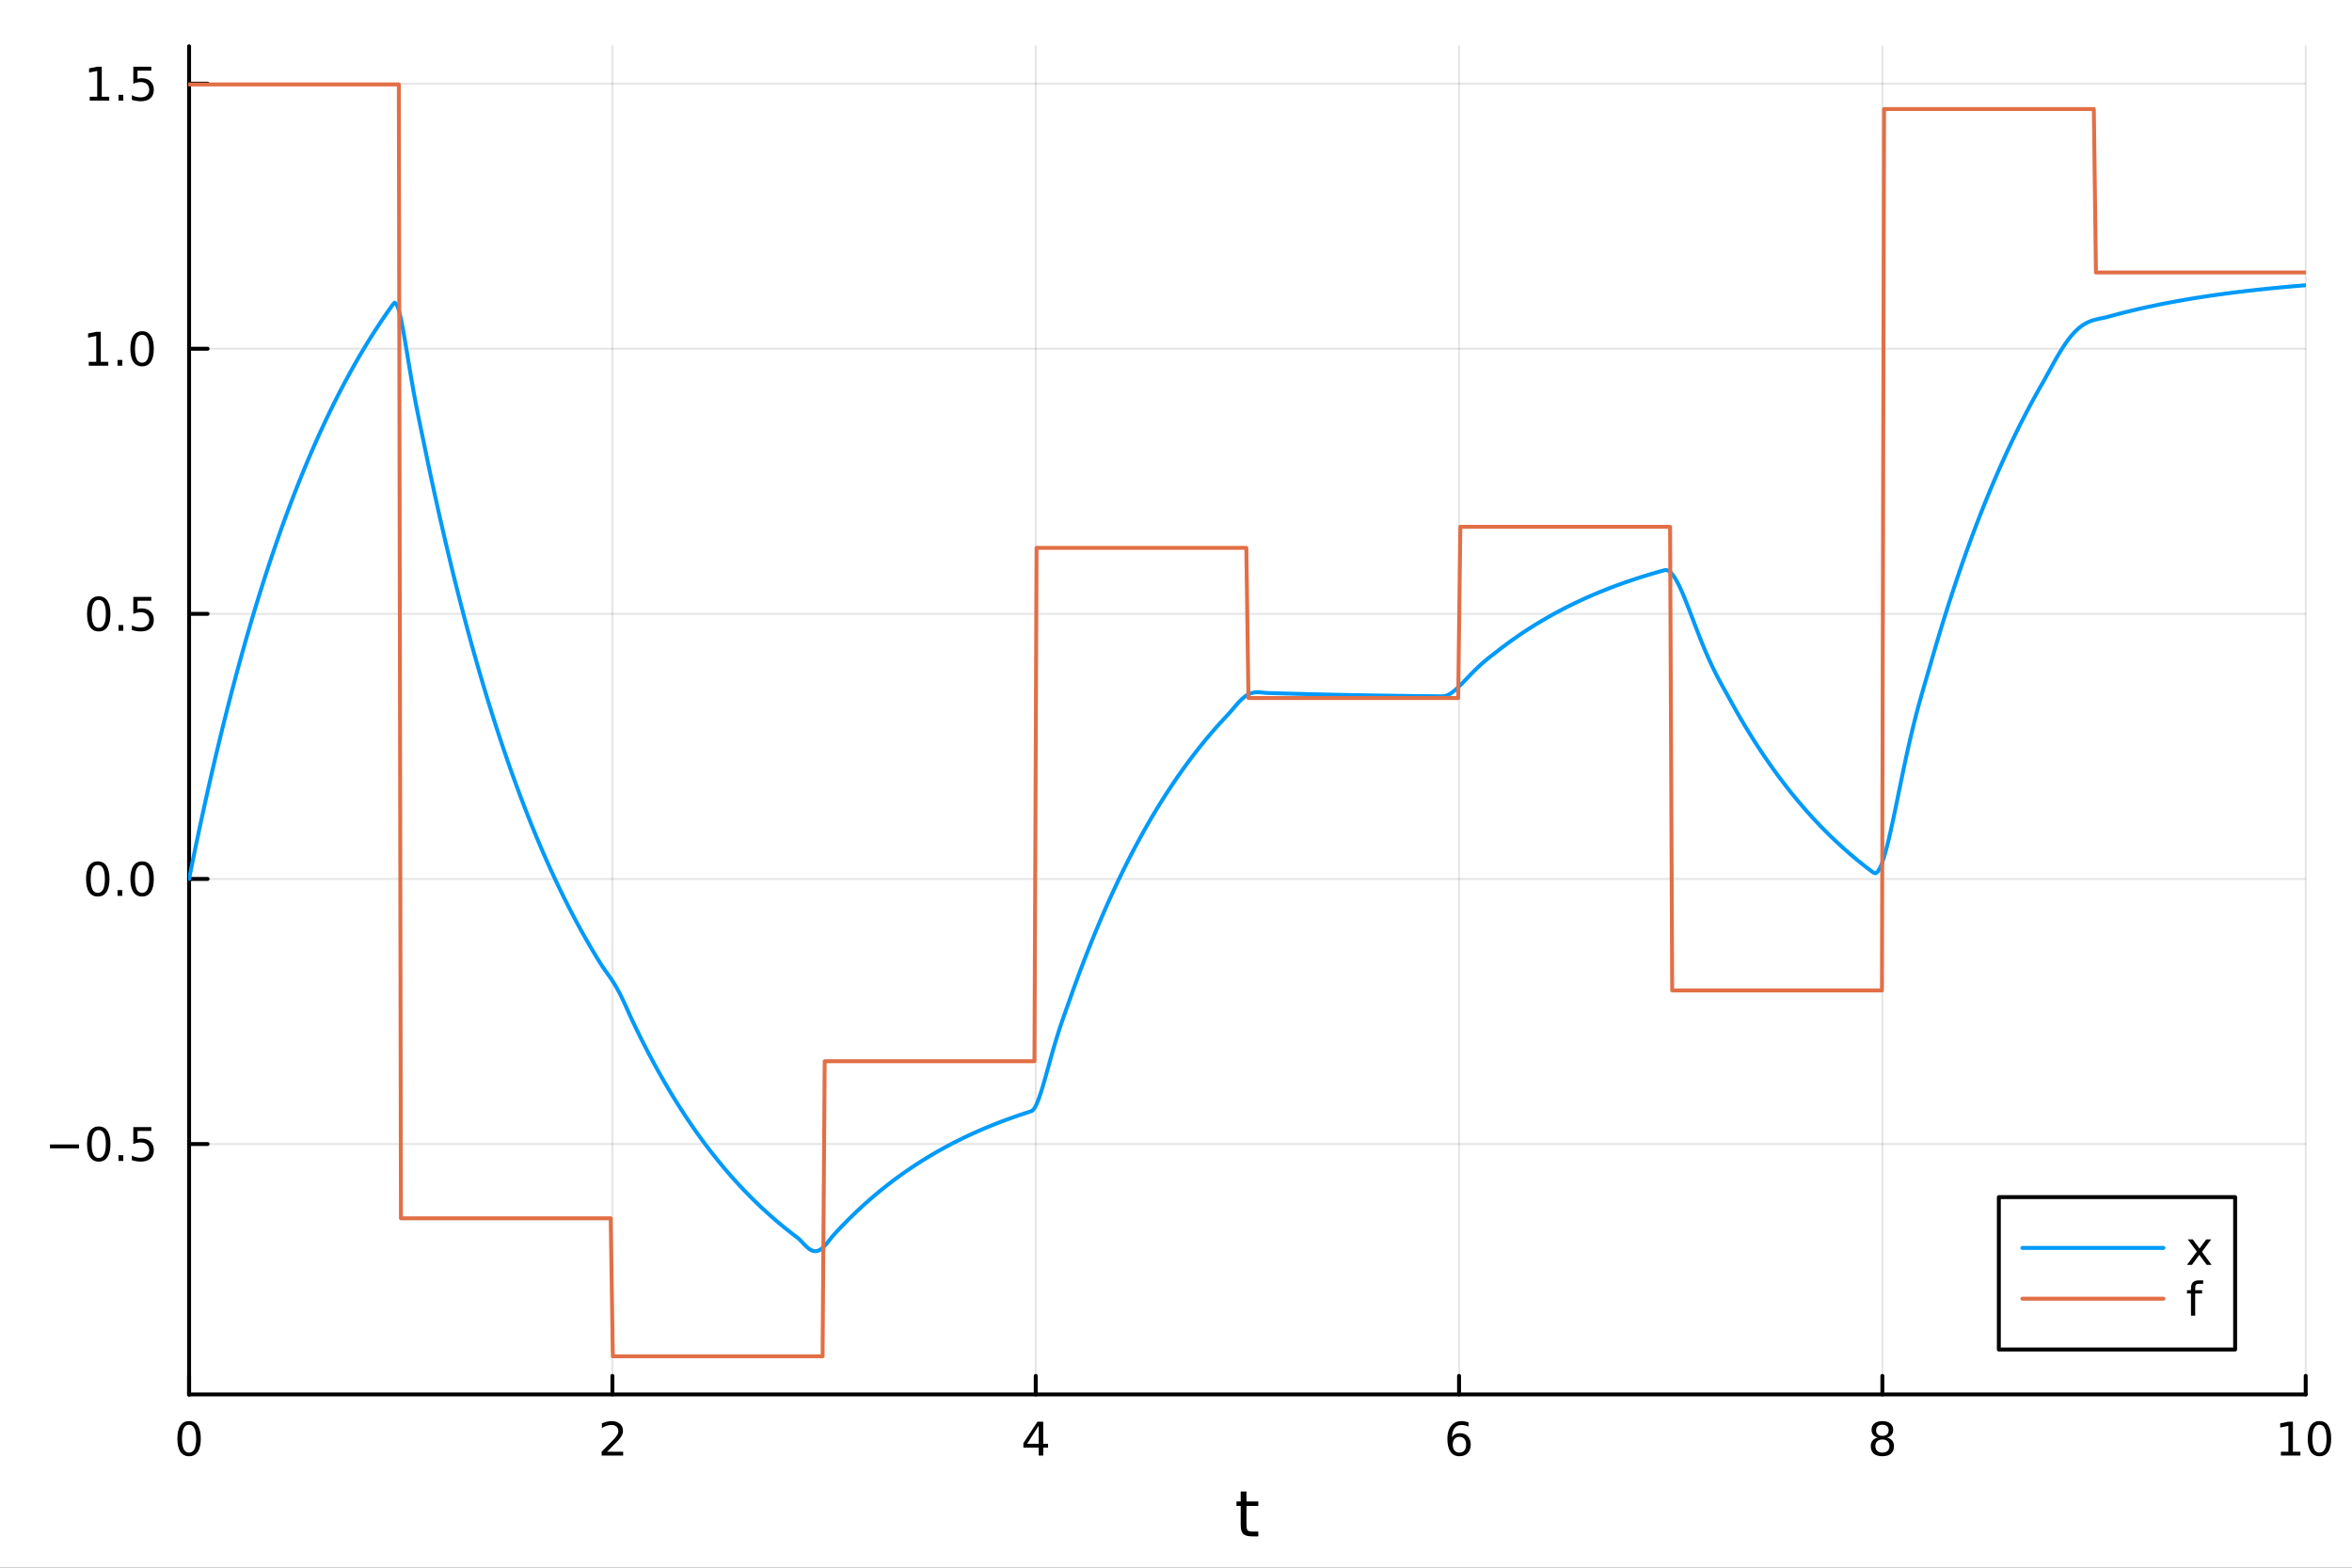 <?xml version="1.0" encoding="utf-8"?>
<svg xmlns="http://www.w3.org/2000/svg" xmlns:xlink="http://www.w3.org/1999/xlink" width="600" height="400" viewBox="0 0 2400 1600">
<rect x="0" y="0" width="2400" height="1600" fill="#333333" stroke="none"/>
<defs>
  <clipPath id="clip830">
    <rect x="0" y="0" width="2400" height="1600"/>
  </clipPath>
</defs>
<path clip-path="url(#clip830)" d="M0 1600 L2400 1600 L2400 0 L0 0  Z" fill="#ffffff" fill-rule="evenodd" fill-opacity="1"/>
<defs>
  <clipPath id="clip831">
    <rect x="480" y="0" width="1681" height="1600"/>
  </clipPath>
</defs>
<path clip-path="url(#clip830)" d="M192.941 1423.18 L2352.76 1423.18 L2352.76 47.244 L192.941 47.244  Z" fill="#ffffff" fill-rule="evenodd" fill-opacity="1"/>
<defs>
  <clipPath id="clip832">
    <rect x="192" y="47" width="2161" height="1377"/>
  </clipPath>
</defs>
<polyline clip-path="url(#clip832)" style="stroke:#000000; stroke-linecap:round; stroke-linejoin:round; stroke-width:2; stroke-opacity:0.1; fill:none" points="192.941,1423.18 192.941,47.244 "/>
<polyline clip-path="url(#clip832)" style="stroke:#000000; stroke-linecap:round; stroke-linejoin:round; stroke-width:2; stroke-opacity:0.1; fill:none" points="624.904,1423.18 624.904,47.244 "/>
<polyline clip-path="url(#clip832)" style="stroke:#000000; stroke-linecap:round; stroke-linejoin:round; stroke-width:2; stroke-opacity:0.1; fill:none" points="1056.87,1423.18 1056.87,47.244 "/>
<polyline clip-path="url(#clip832)" style="stroke:#000000; stroke-linecap:round; stroke-linejoin:round; stroke-width:2; stroke-opacity:0.1; fill:none" points="1488.83,1423.18 1488.83,47.244 "/>
<polyline clip-path="url(#clip832)" style="stroke:#000000; stroke-linecap:round; stroke-linejoin:round; stroke-width:2; stroke-opacity:0.1; fill:none" points="1920.79,1423.18 1920.79,47.244 "/>
<polyline clip-path="url(#clip832)" style="stroke:#000000; stroke-linecap:round; stroke-linejoin:round; stroke-width:2; stroke-opacity:0.1; fill:none" points="2352.76,1423.18 2352.76,47.244 "/>
<polyline clip-path="url(#clip830)" style="stroke:#000000; stroke-linecap:round; stroke-linejoin:round; stroke-width:4; stroke-opacity:1; fill:none" points="192.941,1423.18 2352.76,1423.18 "/>
<polyline clip-path="url(#clip830)" style="stroke:#000000; stroke-linecap:round; stroke-linejoin:round; stroke-width:4; stroke-opacity:1; fill:none" points="192.941,1423.18 192.941,1404.28 "/>
<polyline clip-path="url(#clip830)" style="stroke:#000000; stroke-linecap:round; stroke-linejoin:round; stroke-width:4; stroke-opacity:1; fill:none" points="624.904,1423.18 624.904,1404.28 "/>
<polyline clip-path="url(#clip830)" style="stroke:#000000; stroke-linecap:round; stroke-linejoin:round; stroke-width:4; stroke-opacity:1; fill:none" points="1056.87,1423.18 1056.87,1404.28 "/>
<polyline clip-path="url(#clip830)" style="stroke:#000000; stroke-linecap:round; stroke-linejoin:round; stroke-width:4; stroke-opacity:1; fill:none" points="1488.83,1423.18 1488.83,1404.28 "/>
<polyline clip-path="url(#clip830)" style="stroke:#000000; stroke-linecap:round; stroke-linejoin:round; stroke-width:4; stroke-opacity:1; fill:none" points="1920.79,1423.18 1920.79,1404.28 "/>
<polyline clip-path="url(#clip830)" style="stroke:#000000; stroke-linecap:round; stroke-linejoin:round; stroke-width:4; stroke-opacity:1; fill:none" points="2352.76,1423.18 2352.76,1404.28 "/>
<path clip-path="url(#clip830)" d="M192.941 1454.1 Q189.33 1454.1 187.501 1457.66 Q185.695 1461.2 185.695 1468.33 Q185.695 1475.44 187.501 1479.01 Q189.33 1482.55 192.941 1482.55 Q196.575 1482.55 198.38 1479.01 Q200.209 1475.44 200.209 1468.33 Q200.209 1461.2 198.38 1457.66 Q196.575 1454.1 192.941 1454.1 M192.941 1450.39 Q198.751 1450.39 201.806 1455 Q204.885 1459.58 204.885 1468.33 Q204.885 1477.06 201.806 1481.67 Q198.751 1486.25 192.941 1486.25 Q187.13 1486.25 184.052 1481.67 Q180.996 1477.06 180.996 1468.33 Q180.996 1459.58 184.052 1455 Q187.13 1450.39 192.941 1450.39 Z" fill="#000000" fill-rule="nonzero" fill-opacity="1" /><path clip-path="url(#clip830)" d="M619.556 1481.64 L635.876 1481.64 L635.876 1485.58 L613.932 1485.58 L613.932 1481.64 Q616.594 1478.89 621.177 1474.26 Q625.783 1469.61 626.964 1468.27 Q629.209 1465.74 630.089 1464.01 Q630.992 1462.25 630.992 1460.56 Q630.992 1457.8 629.047 1456.07 Q627.126 1454.33 624.024 1454.33 Q621.825 1454.33 619.371 1455.09 Q616.941 1455.86 614.163 1457.41 L614.163 1452.69 Q616.987 1451.55 619.441 1450.97 Q621.894 1450.39 623.931 1450.39 Q629.302 1450.39 632.496 1453.08 Q635.691 1455.77 635.691 1460.26 Q635.691 1462.39 634.88 1464.31 Q634.093 1466.2 631.987 1468.8 Q631.408 1469.47 628.306 1472.69 Q625.205 1475.88 619.556 1481.64 Z" fill="#000000" fill-rule="nonzero" fill-opacity="1" /><path clip-path="url(#clip830)" d="M1059.88 1455.09 L1048.07 1473.54 L1059.88 1473.54 L1059.88 1455.09 M1058.65 1451.02 L1064.53 1451.02 L1064.53 1473.54 L1069.46 1473.54 L1069.46 1477.43 L1064.53 1477.43 L1064.53 1485.58 L1059.88 1485.58 L1059.88 1477.43 L1044.27 1477.43 L1044.27 1472.92 L1058.65 1451.02 Z" fill="#000000" fill-rule="nonzero" fill-opacity="1" /><path clip-path="url(#clip830)" d="M1489.23 1466.44 Q1486.09 1466.44 1484.23 1468.59 Q1482.41 1470.74 1482.41 1474.49 Q1482.41 1478.22 1484.23 1480.39 Q1486.09 1482.55 1489.23 1482.55 Q1492.38 1482.55 1494.21 1480.39 Q1496.06 1478.22 1496.06 1474.49 Q1496.06 1470.74 1494.21 1468.59 Q1492.38 1466.44 1489.23 1466.44 M1498.52 1451.78 L1498.52 1456.04 Q1496.76 1455.21 1494.95 1454.77 Q1493.17 1454.33 1491.41 1454.33 Q1486.78 1454.33 1484.33 1457.45 Q1481.9 1460.58 1481.55 1466.9 Q1482.92 1464.89 1484.98 1463.82 Q1487.04 1462.73 1489.51 1462.73 Q1494.72 1462.73 1497.73 1465.9 Q1500.76 1469.05 1500.76 1474.49 Q1500.76 1479.82 1497.61 1483.03 Q1494.47 1486.25 1489.23 1486.25 Q1483.24 1486.25 1480.07 1481.67 Q1476.9 1477.06 1476.9 1468.33 Q1476.9 1460.14 1480.79 1455.28 Q1484.67 1450.39 1491.23 1450.39 Q1492.98 1450.39 1494.77 1450.74 Q1496.57 1451.09 1498.52 1451.78 Z" fill="#000000" fill-rule="nonzero" fill-opacity="1" /><path clip-path="url(#clip830)" d="M1920.79 1469.17 Q1917.46 1469.17 1915.54 1470.95 Q1913.64 1472.73 1913.64 1475.86 Q1913.64 1478.98 1915.54 1480.77 Q1917.46 1482.55 1920.79 1482.55 Q1924.13 1482.55 1926.05 1480.77 Q1927.97 1478.96 1927.97 1475.86 Q1927.97 1472.73 1926.05 1470.95 Q1924.15 1469.17 1920.79 1469.17 M1916.12 1467.18 Q1913.11 1466.44 1911.42 1464.38 Q1909.75 1462.32 1909.75 1459.35 Q1909.75 1455.21 1912.69 1452.8 Q1915.65 1450.39 1920.79 1450.39 Q1925.95 1450.39 1928.89 1452.8 Q1931.83 1455.21 1931.83 1459.35 Q1931.83 1462.32 1930.14 1464.38 Q1928.48 1466.44 1925.49 1467.18 Q1928.87 1467.96 1930.75 1470.26 Q1932.64 1472.55 1932.64 1475.86 Q1932.64 1480.88 1929.57 1483.57 Q1926.51 1486.25 1920.79 1486.25 Q1915.08 1486.25 1912 1483.57 Q1908.94 1480.88 1908.94 1475.86 Q1908.94 1472.55 1910.84 1470.26 Q1912.74 1467.96 1916.12 1467.18 M1914.4 1459.79 Q1914.4 1462.48 1916.07 1463.98 Q1917.76 1465.49 1920.79 1465.49 Q1923.8 1465.49 1925.49 1463.98 Q1927.2 1462.48 1927.2 1459.79 Q1927.2 1457.11 1925.49 1455.6 Q1923.8 1454.1 1920.79 1454.1 Q1917.76 1454.1 1916.07 1455.6 Q1914.4 1457.11 1914.4 1459.79 Z" fill="#000000" fill-rule="nonzero" fill-opacity="1" /><path clip-path="url(#clip830)" d="M2327.44 1481.64 L2335.08 1481.64 L2335.08 1455.28 L2326.77 1456.95 L2326.77 1452.69 L2335.04 1451.02 L2339.71 1451.02 L2339.71 1481.64 L2347.35 1481.64 L2347.35 1485.58 L2327.44 1485.58 L2327.44 1481.64 Z" fill="#000000" fill-rule="nonzero" fill-opacity="1" /><path clip-path="url(#clip830)" d="M2366.8 1454.1 Q2363.18 1454.1 2361.36 1457.66 Q2359.55 1461.2 2359.55 1468.33 Q2359.55 1475.44 2361.36 1479.01 Q2363.18 1482.55 2366.8 1482.55 Q2370.43 1482.55 2372.23 1479.01 Q2374.06 1475.44 2374.06 1468.33 Q2374.06 1461.2 2372.23 1457.66 Q2370.43 1454.1 2366.8 1454.1 M2366.8 1450.39 Q2372.61 1450.39 2375.66 1455 Q2378.74 1459.58 2378.74 1468.33 Q2378.74 1477.06 2375.66 1481.67 Q2372.61 1486.25 2366.8 1486.25 Q2360.99 1486.25 2357.91 1481.67 Q2354.85 1477.06 2354.85 1468.33 Q2354.85 1459.58 2357.91 1455 Q2360.99 1450.39 2366.8 1450.39 Z" fill="#000000" fill-rule="nonzero" fill-opacity="1" /><path clip-path="url(#clip830)" d="M1271.91 1522.27 L1271.91 1532.4 L1283.97 1532.4 L1283.97 1536.95 L1271.91 1536.95 L1271.91 1556.3 Q1271.91 1560.66 1273.09 1561.9 Q1274.3 1563.14 1277.96 1563.14 L1283.97 1563.14 L1283.97 1568.04 L1277.96 1568.04 Q1271.18 1568.04 1268.6 1565.53 Q1266.02 1562.98 1266.02 1556.3 L1266.02 1536.95 L1261.72 1536.95 L1261.72 1532.4 L1266.02 1532.4 L1266.02 1522.27 L1271.91 1522.27 Z" fill="#000000" fill-rule="nonzero" fill-opacity="1" /><polyline clip-path="url(#clip832)" style="stroke:#000000; stroke-linecap:round; stroke-linejoin:round; stroke-width:2; stroke-opacity:0.1; fill:none" points="192.941,1167.6 2352.76,1167.6 "/>
<polyline clip-path="url(#clip832)" style="stroke:#000000; stroke-linecap:round; stroke-linejoin:round; stroke-width:2; stroke-opacity:0.1; fill:none" points="192.941,897.046 2352.76,897.046 "/>
<polyline clip-path="url(#clip832)" style="stroke:#000000; stroke-linecap:round; stroke-linejoin:round; stroke-width:2; stroke-opacity:0.1; fill:none" points="192.941,626.492 2352.76,626.492 "/>
<polyline clip-path="url(#clip832)" style="stroke:#000000; stroke-linecap:round; stroke-linejoin:round; stroke-width:2; stroke-opacity:0.1; fill:none" points="192.941,355.938 2352.76,355.938 "/>
<polyline clip-path="url(#clip832)" style="stroke:#000000; stroke-linecap:round; stroke-linejoin:round; stroke-width:2; stroke-opacity:0.1; fill:none" points="192.941,85.384 2352.76,85.384 "/>
<polyline clip-path="url(#clip830)" style="stroke:#000000; stroke-linecap:round; stroke-linejoin:round; stroke-width:4; stroke-opacity:1; fill:none" points="192.941,1423.18 192.941,47.244 "/>
<polyline clip-path="url(#clip830)" style="stroke:#000000; stroke-linecap:round; stroke-linejoin:round; stroke-width:4; stroke-opacity:1; fill:none" points="192.941,1167.6 211.838,1167.6 "/>
<polyline clip-path="url(#clip830)" style="stroke:#000000; stroke-linecap:round; stroke-linejoin:round; stroke-width:4; stroke-opacity:1; fill:none" points="192.941,897.046 211.838,897.046 "/>
<polyline clip-path="url(#clip830)" style="stroke:#000000; stroke-linecap:round; stroke-linejoin:round; stroke-width:4; stroke-opacity:1; fill:none" points="192.941,626.492 211.838,626.492 "/>
<polyline clip-path="url(#clip830)" style="stroke:#000000; stroke-linecap:round; stroke-linejoin:round; stroke-width:4; stroke-opacity:1; fill:none" points="192.941,355.938 211.838,355.938 "/>
<polyline clip-path="url(#clip830)" style="stroke:#000000; stroke-linecap:round; stroke-linejoin:round; stroke-width:4; stroke-opacity:1; fill:none" points="192.941,85.384 211.838,85.384 "/>
<path clip-path="url(#clip830)" d="M50.992 1168.05 L80.668 1168.05 L80.668 1171.99 L50.992 1171.99 L50.992 1168.05 Z" fill="#000000" fill-rule="nonzero" fill-opacity="1" /><path clip-path="url(#clip830)" d="M100.76 1153.4 Q97.149 1153.4 95.321 1156.96 Q93.515 1160.51 93.515 1167.64 Q93.515 1174.74 95.321 1178.31 Q97.149 1181.85 100.76 1181.85 Q104.395 1181.85 106.2 1178.31 Q108.029 1174.74 108.029 1167.64 Q108.029 1160.51 106.2 1156.96 Q104.395 1153.4 100.76 1153.4 M100.76 1149.7 Q106.571 1149.7 109.626 1154.3 Q112.705 1158.89 112.705 1167.64 Q112.705 1176.36 109.626 1180.97 Q106.571 1185.55 100.76 1185.55 Q94.95 1185.55 91.871 1180.97 Q88.816 1176.36 88.816 1167.64 Q88.816 1158.89 91.871 1154.3 Q94.95 1149.7 100.76 1149.7 Z" fill="#000000" fill-rule="nonzero" fill-opacity="1" /><path clip-path="url(#clip830)" d="M120.922 1179 L125.807 1179 L125.807 1184.88 L120.922 1184.88 L120.922 1179 Z" fill="#000000" fill-rule="nonzero" fill-opacity="1" /><path clip-path="url(#clip830)" d="M136.038 1150.32 L154.394 1150.32 L154.394 1154.26 L140.32 1154.26 L140.32 1162.73 Q141.339 1162.38 142.357 1162.22 Q143.376 1162.03 144.394 1162.03 Q150.181 1162.03 153.561 1165.2 Q156.941 1168.38 156.941 1173.79 Q156.941 1179.37 153.468 1182.47 Q149.996 1185.55 143.677 1185.55 Q141.501 1185.55 139.232 1185.18 Q136.987 1184.81 134.58 1184.07 L134.58 1179.37 Q136.663 1180.51 138.885 1181.06 Q141.107 1181.62 143.584 1181.62 Q147.589 1181.62 149.927 1179.51 Q152.265 1177.4 152.265 1173.79 Q152.265 1170.18 149.927 1168.07 Q147.589 1165.97 143.584 1165.97 Q141.709 1165.97 139.834 1166.39 Q137.982 1166.8 136.038 1167.68 L136.038 1150.32 Z" fill="#000000" fill-rule="nonzero" fill-opacity="1" /><path clip-path="url(#clip830)" d="M99.765 882.845 Q96.154 882.845 94.325 886.41 Q92.52 889.951 92.52 897.081 Q92.52 904.187 94.325 907.752 Q96.154 911.294 99.765 911.294 Q103.399 911.294 105.205 907.752 Q107.033 904.187 107.033 897.081 Q107.033 889.951 105.205 886.41 Q103.399 882.845 99.765 882.845 M99.765 879.141 Q105.575 879.141 108.631 883.748 Q111.709 888.331 111.709 897.081 Q111.709 905.808 108.631 910.414 Q105.575 914.998 99.765 914.998 Q93.955 914.998 90.876 910.414 Q87.821 905.808 87.821 897.081 Q87.821 888.331 90.876 883.748 Q93.955 879.141 99.765 879.141 Z" fill="#000000" fill-rule="nonzero" fill-opacity="1" /><path clip-path="url(#clip830)" d="M119.927 908.447 L124.811 908.447 L124.811 914.326 L119.927 914.326 L119.927 908.447 Z" fill="#000000" fill-rule="nonzero" fill-opacity="1" /><path clip-path="url(#clip830)" d="M144.996 882.845 Q141.385 882.845 139.556 886.41 Q137.751 889.951 137.751 897.081 Q137.751 904.187 139.556 907.752 Q141.385 911.294 144.996 911.294 Q148.63 911.294 150.436 907.752 Q152.265 904.187 152.265 897.081 Q152.265 889.951 150.436 886.41 Q148.63 882.845 144.996 882.845 M144.996 879.141 Q150.806 879.141 153.862 883.748 Q156.941 888.331 156.941 897.081 Q156.941 905.808 153.862 910.414 Q150.806 914.998 144.996 914.998 Q139.186 914.998 136.107 910.414 Q133.052 905.808 133.052 897.081 Q133.052 888.331 136.107 883.748 Q139.186 879.141 144.996 879.141 Z" fill="#000000" fill-rule="nonzero" fill-opacity="1" /><path clip-path="url(#clip830)" d="M100.76 612.291 Q97.149 612.291 95.321 615.856 Q93.515 619.397 93.515 626.527 Q93.515 633.633 95.321 637.198 Q97.149 640.74 100.76 640.74 Q104.395 640.74 106.2 637.198 Q108.029 633.633 108.029 626.527 Q108.029 619.397 106.2 615.856 Q104.395 612.291 100.76 612.291 M100.76 608.587 Q106.571 608.587 109.626 613.194 Q112.705 617.777 112.705 626.527 Q112.705 635.254 109.626 639.86 Q106.571 644.443 100.76 644.443 Q94.95 644.443 91.871 639.86 Q88.816 635.254 88.816 626.527 Q88.816 617.777 91.871 613.194 Q94.95 608.587 100.76 608.587 Z" fill="#000000" fill-rule="nonzero" fill-opacity="1" /><path clip-path="url(#clip830)" d="M120.922 637.892 L125.807 637.892 L125.807 643.772 L120.922 643.772 L120.922 637.892 Z" fill="#000000" fill-rule="nonzero" fill-opacity="1" /><path clip-path="url(#clip830)" d="M136.038 609.212 L154.394 609.212 L154.394 613.147 L140.32 613.147 L140.32 621.619 Q141.339 621.272 142.357 621.11 Q143.376 620.925 144.394 620.925 Q150.181 620.925 153.561 624.096 Q156.941 627.268 156.941 632.684 Q156.941 638.263 153.468 641.365 Q149.996 644.443 143.677 644.443 Q141.501 644.443 139.232 644.073 Q136.987 643.703 134.58 642.962 L134.58 638.263 Q136.663 639.397 138.885 639.953 Q141.107 640.508 143.584 640.508 Q147.589 640.508 149.927 638.402 Q152.265 636.295 152.265 632.684 Q152.265 629.073 149.927 626.967 Q147.589 624.86 143.584 624.86 Q141.709 624.86 139.834 625.277 Q137.982 625.693 136.038 626.573 L136.038 609.212 Z" fill="#000000" fill-rule="nonzero" fill-opacity="1" /><path clip-path="url(#clip830)" d="M90.575 369.283 L98.214 369.283 L98.214 342.917 L89.904 344.584 L89.904 340.325 L98.168 338.658 L102.844 338.658 L102.844 369.283 L110.483 369.283 L110.483 373.218 L90.575 373.218 L90.575 369.283 Z" fill="#000000" fill-rule="nonzero" fill-opacity="1" /><path clip-path="url(#clip830)" d="M119.927 367.338 L124.811 367.338 L124.811 373.218 L119.927 373.218 L119.927 367.338 Z" fill="#000000" fill-rule="nonzero" fill-opacity="1" /><path clip-path="url(#clip830)" d="M144.996 341.737 Q141.385 341.737 139.556 345.301 Q137.751 348.843 137.751 355.973 Q137.751 363.079 139.556 366.644 Q141.385 370.186 144.996 370.186 Q148.63 370.186 150.436 366.644 Q152.265 363.079 152.265 355.973 Q152.265 348.843 150.436 345.301 Q148.63 341.737 144.996 341.737 M144.996 338.033 Q150.806 338.033 153.862 342.639 Q156.941 347.223 156.941 355.973 Q156.941 364.699 153.862 369.306 Q150.806 373.889 144.996 373.889 Q139.186 373.889 136.107 369.306 Q133.052 364.699 133.052 355.973 Q133.052 347.223 136.107 342.639 Q139.186 338.033 144.996 338.033 Z" fill="#000000" fill-rule="nonzero" fill-opacity="1" /><path clip-path="url(#clip830)" d="M91.571 98.729 L99.21 98.729 L99.21 72.363 L90.899 74.03 L90.899 69.77 L99.163 68.104 L103.839 68.104 L103.839 98.729 L111.478 98.729 L111.478 102.664 L91.571 102.664 L91.571 98.729 Z" fill="#000000" fill-rule="nonzero" fill-opacity="1" /><path clip-path="url(#clip830)" d="M120.922 96.784 L125.807 96.784 L125.807 102.664 L120.922 102.664 L120.922 96.784 Z" fill="#000000" fill-rule="nonzero" fill-opacity="1" /><path clip-path="url(#clip830)" d="M136.038 68.104 L154.394 68.104 L154.394 72.039 L140.32 72.039 L140.32 80.511 Q141.339 80.164 142.357 80.002 Q143.376 79.817 144.394 79.817 Q150.181 79.817 153.561 82.988 Q156.941 86.159 156.941 91.576 Q156.941 97.155 153.468 100.256 Q149.996 103.335 143.677 103.335 Q141.501 103.335 139.232 102.965 Q136.987 102.594 134.58 101.854 L134.58 97.155 Q136.663 98.289 138.885 98.844 Q141.107 99.4 143.584 99.4 Q147.589 99.4 149.927 97.293 Q152.265 95.187 152.265 91.576 Q152.265 87.965 149.927 85.858 Q147.589 83.752 143.584 83.752 Q141.709 83.752 139.834 84.169 Q137.982 84.585 136.038 85.465 L136.038 68.104 Z" fill="#000000" fill-rule="nonzero" fill-opacity="1" /><polyline clip-path="url(#clip832)" style="stroke:#009af9; stroke-linecap:round; stroke-linejoin:round; stroke-width:4; stroke-opacity:1; fill:none" points="192.941,897.046 195.103,886.296 197.265,875.688 199.427,865.221 201.589,854.892 203.751,844.701 205.912,834.644 208.074,824.721 210.236,814.93 212.398,805.268 214.56,795.734 216.722,786.327 218.884,777.045 221.046,767.885 223.208,758.847 225.37,749.929 227.532,741.129 229.694,732.446 231.856,723.878 234.018,715.423 236.18,707.081 238.342,698.849 240.504,690.726 242.666,682.711 244.828,674.803 246.99,666.999 249.152,659.298 251.314,651.7 253.476,644.202 255.638,636.804 257.8,629.504 259.962,622.301 262.124,615.193 264.286,608.179 266.448,601.259 268.61,594.43 270.772,587.692 272.934,581.043 275.096,574.482 277.258,568.008 279.42,561.62 281.582,555.317 283.744,549.097 285.906,542.959 288.068,536.904 290.23,530.928 292.392,525.032 294.554,519.213 296.716,513.472 298.878,507.807 301.039,502.218 303.201,496.702 305.363,491.259 307.525,485.889 309.687,480.59 311.849,475.361 314.011,470.201 316.173,465.11 318.335,460.086 320.497,455.129 322.659,450.237 324.821,445.41 326.983,440.648 329.145,435.948 331.307,431.311 333.469,426.735 335.631,422.22 337.793,417.765 339.955,413.369 342.117,409.031 344.279,404.751 346.441,400.527 348.603,396.36 350.765,392.247 352.927,388.19 355.089,384.186 357.251,380.235 359.413,376.337 361.575,372.49 363.737,368.694 365.899,364.949 368.061,361.253 370.223,357.606 372.385,354.008 374.547,350.457 376.709,346.953 378.871,343.496 381.033,340.084 383.195,336.718 385.357,333.397 387.519,330.119 389.681,326.885 391.843,323.694 394.005,320.545 396.166,317.438 398.328,314.372 400.49,311.347 402.652,308.859 404.814,310.666 406.976,316.58 409.138,325.527 411.3,336.572 413.462,348.916 415.624,361.895 417.786,374.985 419.948,387.795 422.11,400.074 424.272,411.705 426.434,422.709 428.596,433.243 430.758,443.602 432.92,454.13 435.082,464.594 437.244,474.92 439.406,485.108 441.568,495.162 443.73,505.082 445.892,514.871 448.054,524.53 450.216,534.061 452.378,543.466 454.54,552.747 456.702,561.904 458.864,570.94 461.026,579.856 463.188,588.653 465.35,597.335 467.512,605.901 469.674,614.353 471.836,622.693 473.998,630.923 476.16,639.043 478.322,647.056 480.484,654.962 482.646,662.764 484.808,670.462 486.97,678.058 489.132,685.553 491.293,692.949 493.455,700.246 495.617,707.447 497.779,714.553 499.941,721.564 502.103,728.483 504.265,735.309 506.427,742.046 508.589,748.693 510.751,755.251 512.913,761.723 515.075,768.11 517.237,774.411 519.399,780.629 521.561,786.765 523.723,792.819 525.885,798.793 528.047,804.688 530.209,810.505 532.371,816.244 534.533,821.908 536.695,827.496 538.857,833.01 541.019,838.451 543.181,843.82 545.343,849.118 547.505,854.346 549.667,859.504 551.829,864.594 553.991,869.616 556.153,874.572 558.315,879.462 560.477,884.287 562.639,889.048 564.801,893.746 566.963,898.382 569.125,902.957 571.287,907.47 573.449,911.924 575.611,916.319 577.773,920.656 579.935,924.935 582.097,929.157 584.259,933.324 586.42,937.435 588.582,941.491 590.744,945.494 592.906,949.444 595.068,953.342 597.23,957.187 599.392,960.982 601.554,964.727 603.716,968.421 605.878,972.067 608.04,975.665 610.202,979.215 612.364,982.717 614.526,986.111 616.688,989.258 618.85,992.278 621.012,995.288 623.174,998.386 625.336,1001.65 627.498,1005.13 629.66,1008.87 631.822,1012.87 633.984,1017.14 636.146,1021.64 638.308,1026.33 640.47,1031.12 642.632,1035.95 644.794,1040.68 646.956,1045.24 649.118,1049.74 651.28,1054.17 653.442,1058.55 655.604,1062.87 657.766,1067.13 659.928,1071.33 662.09,1075.48 664.252,1079.57 666.414,1083.61 668.576,1087.6 670.738,1091.53 672.9,1095.41 675.062,1099.24 677.224,1103.02 679.386,1106.75 681.547,1110.43 683.709,1114.06 685.871,1117.64 688.033,1121.18 690.195,1124.66 692.357,1128.11 694.519,1131.5 696.681,1134.85 698.843,1138.16 701.005,1141.42 703.167,1144.64 705.329,1147.82 707.491,1150.95 709.653,1154.04 711.815,1157.1 713.977,1160.11 716.139,1163.08 718.301,1166.01 720.463,1168.9 722.625,1171.76 724.787,1174.58 726.949,1177.35 729.111,1180.1 731.273,1182.8 733.435,1185.47 735.597,1188.11 737.759,1190.71 739.921,1193.28 742.083,1195.81 744.245,1198.31 746.407,1200.77 748.569,1203.2 750.731,1205.6 752.893,1207.97 755.055,1210.31 757.217,1212.62 759.379,1214.89 761.541,1217.14 763.703,1219.35 765.865,1221.54 768.027,1223.69 770.189,1225.82 772.351,1227.92 774.513,1230 776.674,1232.04 778.836,1234.06 780.998,1236.05 783.16,1238.01 785.322,1239.95 787.484,1241.87 789.646,1243.75 791.808,1245.62 793.97,1247.45 796.132,1249.27 798.294,1251.06 800.456,1252.82 802.618,1254.56 804.78,1256.28 806.942,1257.98 809.104,1259.65 811.266,1261.31 813.428,1262.94 815.59,1264.79 817.752,1266.97 819.914,1269.28 822.076,1271.51 824.238,1273.51 826.4,1275.14 828.562,1276.31 830.724,1276.93 832.886,1276.97 835.048,1276.42 837.21,1275.29 839.372,1273.62 841.534,1271.5 843.696,1269.02 845.858,1266.33 848.02,1263.58 850.182,1260.97 852.344,1258.61 854.506,1256.28 856.668,1253.98 858.83,1251.72 860.992,1249.48 863.154,1247.27 865.316,1245.1 867.478,1242.95 869.64,1240.83 871.801,1238.74 873.963,1236.68 876.125,1234.64 878.287,1232.63 880.449,1230.65 882.611,1228.69 884.773,1226.76 886.935,1224.85 889.097,1222.97 891.259,1221.12 893.421,1219.29 895.583,1217.48 897.745,1215.7 899.907,1213.94 902.069,1212.21 904.231,1210.5 906.393,1208.81 908.555,1207.14 910.717,1205.49 912.879,1203.87 915.041,1202.27 917.203,1200.69 919.365,1199.13 921.527,1197.59 923.689,1196.08 925.851,1194.58 928.013,1193.1 930.175,1191.64 932.337,1190.2 934.499,1188.78 936.661,1187.38 938.823,1186 940.985,1184.63 943.147,1183.29 945.309,1181.96 947.471,1180.65 949.633,1179.36 951.795,1178.08 953.957,1176.82 956.119,1175.58 958.281,1174.35 960.443,1173.14 962.605,1171.95 964.767,1170.77 966.928,1169.61 969.09,1168.46 971.252,1167.33 973.414,1166.21 975.576,1165.11 977.738,1164.02 979.9,1162.95 982.062,1161.89 984.224,1160.84 986.386,1159.81 988.548,1158.8 990.71,1157.79 992.872,1156.8 995.034,1155.82 997.196,1154.86 999.358,1153.91 1001.52,1152.97 1003.68,1152.04 1005.84,1151.13 1008.01,1150.23 1010.17,1149.34 1012.33,1148.46 1014.49,1147.59 1016.65,1146.74 1018.82,1145.89 1020.98,1145.06 1023.14,1144.24 1025.3,1143.43 1027.46,1142.63 1029.63,1141.84 1031.79,1141.06 1033.95,1140.29 1036.11,1139.53 1038.27,1138.78 1040.44,1138.05 1042.6,1137.32 1044.76,1136.6 1046.92,1135.89 1049.08,1135.19 1051.25,1134.5 1053.41,1133.6 1055.57,1131.09 1057.73,1126.98 1059.89,1121.62 1062.06,1115.29 1064.22,1108.28 1066.38,1100.82 1068.54,1093.1 1070.7,1085.31 1072.87,1077.59 1075.03,1070.03 1077.19,1062.72 1079.35,1055.7 1081.51,1048.99 1083.68,1042.54 1085.84,1036.33 1088,1030.25 1090.16,1024.2 1092.32,1018.07 1094.49,1011.98 1096.65,1005.98 1098.81,1000.05 1100.97,994.208 1103.13,988.44 1105.3,982.749 1107.46,977.133 1109.62,971.591 1111.78,966.123 1113.94,960.728 1116.1,955.404 1118.27,950.15 1120.43,944.966 1122.59,939.851 1124.75,934.804 1126.91,929.823 1129.08,924.909 1131.24,920.06 1133.4,915.275 1135.56,910.553 1137.72,905.895 1139.89,901.298 1142.05,896.762 1144.21,892.286 1146.37,887.869 1148.53,883.511 1150.7,879.211 1152.86,874.968 1155.02,870.781 1157.18,866.65 1159.34,862.573 1161.51,858.551 1163.67,854.581 1165.83,850.665 1167.99,846.8 1170.15,842.987 1172.32,839.224 1174.48,835.511 1176.64,831.847 1178.8,828.232 1180.96,824.664 1183.13,821.144 1185.29,817.671 1187.45,814.243 1189.61,810.861 1191.77,807.524 1193.94,804.232 1196.1,800.982 1198.26,797.776 1200.42,794.613 1202.58,791.491 1204.75,788.411 1206.91,785.371 1209.07,782.372 1211.23,779.413 1213.39,776.493 1215.56,773.612 1217.72,770.768 1219.88,767.963 1222.04,765.195 1224.2,762.463 1226.37,759.768 1228.53,757.108 1230.69,754.483 1232.85,751.894 1235.01,749.339 1237.18,746.817 1239.34,744.329 1241.5,741.874 1243.66,739.452 1245.82,737.062 1247.99,734.703 1250.15,732.376 1252.31,730.079 1254.47,727.756 1256.63,725.268 1258.8,722.703 1260.96,720.152 1263.12,717.693 1265.28,715.393 1267.44,713.304 1269.61,711.469 1271.77,709.915 1273.93,708.659 1276.09,707.704 1278.25,707.042 1280.42,706.652 1282.58,706.5 1284.74,706.539 1286.9,706.712 1289.06,706.946 1291.23,707.159 1293.39,707.265 1295.55,707.333 1297.71,707.401 1299.87,707.467 1302.03,707.533 1304.2,707.597 1306.36,707.661 1308.52,707.724 1310.68,707.786 1312.84,707.847 1315.01,707.908 1317.17,707.968 1319.33,708.027 1321.49,708.085 1323.65,708.142 1325.82,708.199 1327.98,708.255 1330.14,708.31 1332.3,708.364 1334.46,708.418 1336.63,708.471 1338.79,708.523 1340.95,708.575 1343.11,708.626 1345.27,708.676 1347.44,708.725 1349.6,708.774 1351.76,708.823 1353.92,708.87 1356.08,708.917 1358.25,708.963 1360.41,709.009 1362.57,709.054 1364.73,709.099 1366.89,709.143 1369.06,709.186 1371.22,709.229 1373.38,709.271 1375.54,709.313 1377.7,709.354 1379.87,709.394 1382.03,709.434 1384.19,709.474 1386.35,709.512 1388.51,709.551 1390.68,709.589 1392.84,709.626 1395,709.663 1397.16,709.699 1399.32,709.735 1401.49,709.771 1403.65,709.806 1405.81,709.84 1407.97,709.874 1410.13,709.908 1412.3,709.941 1414.46,709.973 1416.62,710.006 1418.78,710.037 1420.94,710.069 1423.11,710.1 1425.27,710.13 1427.43,710.161 1429.59,710.19 1431.75,710.22 1433.92,710.249 1436.08,710.277 1438.24,710.306 1440.4,710.333 1442.56,710.361 1444.73,710.388 1446.89,710.415 1449.05,710.441 1451.21,710.467 1453.37,710.493 1455.54,710.519 1457.7,710.544 1459.86,710.568 1462.02,710.593 1464.18,710.617 1466.35,710.641 1468.51,710.664 1470.67,710.687 1472.83,710.657 1474.99,710.247 1477.16,709.45 1479.32,708.32 1481.48,706.907 1483.64,705.258 1485.8,703.417 1487.97,701.425 1490.13,699.318 1492.29,697.13 1494.45,694.891 1496.61,692.629 1498.77,690.365 1500.94,688.122 1503.1,685.915 1505.26,683.757 1507.42,681.659 1509.58,679.626 1511.75,677.664 1513.91,675.77 1516.07,673.941 1518.23,672.171 1520.39,670.449 1522.56,668.761 1524.72,667.091 1526.88,665.417 1529.04,663.727 1531.2,662.056 1533.37,660.407 1535.53,658.78 1537.69,657.174 1539.85,655.589 1542.01,654.026 1544.18,652.483 1546.34,650.961 1548.5,649.459 1550.66,647.977 1552.82,646.514 1554.99,645.071 1557.15,643.647 1559.31,642.241 1561.47,640.855 1563.63,639.486 1565.8,638.136 1567.96,636.804 1570.12,635.489 1572.28,634.192 1574.44,632.912 1576.61,631.649 1578.77,630.402 1580.93,629.173 1583.09,627.959 1585.25,626.762 1587.42,625.58 1589.58,624.415 1591.74,623.264 1593.9,622.129 1596.06,621.01 1598.23,619.905 1600.39,618.814 1602.55,617.738 1604.71,616.677 1606.87,615.629 1609.04,614.596 1611.2,613.576 1613.36,612.57 1615.52,611.577 1617.68,610.597 1619.85,609.63 1622.01,608.677 1624.17,607.735 1626.33,606.807 1628.49,605.89 1630.66,604.986 1632.82,604.094 1634.98,603.213 1637.14,602.344 1639.3,601.487 1641.47,600.641 1643.63,599.806 1645.79,598.982 1647.95,598.169 1650.11,597.367 1652.28,596.576 1654.44,595.795 1656.6,595.024 1658.76,594.264 1660.92,593.513 1663.09,592.773 1665.25,592.042 1667.41,591.321 1669.57,590.61 1671.73,589.908 1673.9,589.215 1676.06,588.532 1678.22,587.857 1680.38,587.192 1682.54,586.535 1684.7,585.887 1686.87,585.248 1689.03,584.617 1691.19,583.995 1693.35,583.38 1695.51,582.774 1697.68,582.176 1699.84,581.738 1702,582.228 1704.16,583.655 1706.32,585.906 1708.49,588.878 1710.65,592.471 1712.81,596.592 1714.97,601.152 1717.13,606.07 1719.3,611.27 1721.46,616.682 1723.62,622.242 1725.78,627.891 1727.94,633.576 1730.11,639.251 1732.27,644.874 1734.43,650.41 1736.59,655.831 1738.75,661.112 1740.92,666.236 1743.08,671.191 1745.24,675.971 1747.4,680.575 1749.56,685.01 1751.73,689.287 1753.89,693.423 1756.05,697.441 1758.21,701.371 1760.37,705.246 1762.54,709.108 1764.7,713.003 1766.86,716.945 1769.02,720.842 1771.18,724.687 1773.35,728.481 1775.51,732.224 1777.67,735.918 1779.83,739.563 1781.99,743.16 1784.16,746.709 1786.32,750.211 1788.48,753.667 1790.64,757.077 1792.8,760.441 1794.97,763.761 1797.13,767.037 1799.29,770.27 1801.45,773.459 1803.61,776.607 1805.78,779.713 1807.94,782.778 1810.1,785.802 1812.26,788.786 1814.42,791.731 1816.59,794.636 1818.75,797.503 1820.91,800.332 1823.07,803.123 1825.23,805.878 1827.4,808.596 1829.56,811.277 1831.72,813.923 1833.88,816.534 1836.04,819.111 1838.21,821.653 1840.37,824.161 1842.53,826.636 1844.69,829.079 1846.85,831.488 1849.02,833.866 1851.18,836.212 1853.34,838.528 1855.5,840.812 1857.66,843.066 1859.83,845.29 1861.99,847.485 1864.15,849.651 1866.31,851.788 1868.47,853.896 1870.63,855.977 1872.8,858.03 1874.96,860.056 1877.12,862.055 1879.28,864.027 1881.44,865.974 1883.61,867.895 1885.77,869.79 1887.93,871.66 1890.09,873.506 1892.25,875.327 1894.42,877.123 1896.58,878.896 1898.74,880.646 1900.9,882.372 1903.06,884.075 1905.23,885.756 1907.39,887.415 1909.55,889.051 1911.71,890.666 1913.87,891.286 1916.04,889.725 1918.2,886.257 1920.36,881.153 1922.52,874.663 1924.68,867.024 1926.85,858.453 1929.01,849.152 1931.17,839.305 1933.33,829.078 1935.49,818.622 1937.66,808.072 1939.82,797.542 1941.98,787.132 1944.14,776.926 1946.3,766.988 1948.47,757.367 1950.63,748.095 1952.79,739.186 1954.95,730.638 1957.11,722.432 1959.28,714.532 1961.44,706.884 1963.6,699.419 1965.76,692.049 1967.92,684.671 1970.09,677.169 1972.25,669.667 1974.41,662.264 1976.57,654.959 1978.73,647.751 1980.9,640.639 1983.06,633.62 1985.22,626.695 1987.38,619.862 1989.54,613.119 1991.71,606.466 1993.87,599.901 1996.03,593.423 1998.19,587.031 2000.35,580.724 2002.52,574.5 2004.68,568.358 2006.84,562.298 2009,556.318 2011.16,550.417 2013.33,544.595 2015.49,538.85 2017.65,533.18 2019.81,527.586 2021.97,522.067 2024.14,516.62 2026.3,511.246 2028.46,505.943 2030.62,500.71 2032.78,495.547 2034.95,490.453 2037.11,485.426 2039.27,480.465 2041.43,475.571 2043.59,470.741 2045.76,465.976 2047.92,461.274 2050.08,456.634 2052.24,452.056 2054.4,447.538 2056.57,443.081 2058.73,438.682 2060.89,434.342 2063.05,430.06 2065.21,425.834 2067.37,421.664 2069.54,417.549 2071.7,413.489 2073.86,409.483 2076.02,405.53 2078.18,401.629 2080.35,397.78 2082.51,393.981 2084.67,390.215 2086.83,386.364 2088.99,382.443 2091.16,378.489 2093.32,374.54 2095.48,370.628 2097.64,366.783 2099.8,363.032 2101.97,359.401 2104.13,355.912 2106.29,352.582 2108.45,349.428 2110.61,346.464 2112.78,343.7 2114.94,341.143 2117.1,338.798 2119.26,336.668 2121.42,334.751 2123.59,333.044 2125.75,331.54 2127.91,330.23 2130.07,329.102 2132.23,328.141 2134.4,327.328 2136.56,326.644 2138.72,326.065 2140.88,325.564 2143.04,325.112 2145.21,324.679 2147.37,324.227 2149.53,323.721 2151.69,323.133 2153.85,322.536 2156.02,321.947 2158.18,321.366 2160.34,320.792 2162.5,320.226 2164.66,319.667 2166.83,319.116 2168.99,318.573 2171.15,318.036 2173.31,317.506 2175.47,316.984 2177.64,316.468 2179.8,315.96 2181.96,315.458 2184.12,314.962 2186.28,314.474 2188.45,313.991 2190.61,313.516 2192.77,313.046 2194.93,312.583 2197.09,312.125 2199.26,311.674 2201.42,311.229 2203.58,310.79 2205.74,310.356 2207.9,309.928 2210.07,309.505 2212.23,309.088 2214.39,308.677 2216.55,308.271 2218.71,307.87 2220.88,307.475 2223.04,307.085 2225.2,306.7 2227.36,306.32 2229.52,305.945 2231.69,305.575 2233.85,305.21 2236.01,304.85 2238.17,304.495 2240.33,304.144 2242.5,303.798 2244.66,303.457 2246.82,303.12 2248.98,302.788 2251.14,302.46 2253.3,302.136 2255.47,301.817 2257.63,301.503 2259.79,301.192 2261.95,300.886 2264.11,300.583 2266.28,300.285 2268.44,299.991 2270.6,299.7 2272.76,299.414 2274.92,299.132 2277.09,298.853 2279.25,298.578 2281.41,298.306 2283.57,298.039 2285.73,297.775 2287.9,297.514 2290.06,297.257 2292.22,297.004 2294.38,296.753 2296.54,296.507 2298.71,296.263 2300.87,296.023 2303.03,295.786 2305.19,295.552 2307.35,295.321 2309.52,295.093 2311.68,294.869 2313.84,294.647 2316,294.428 2318.16,294.212 2320.33,293.999 2322.49,293.789 2324.65,293.582 2326.81,293.377 2328.97,293.175 2331.14,292.976 2333.3,292.779 2335.46,292.585 2337.62,292.393 2339.78,292.204 2341.95,292.017 2344.11,291.833 2346.27,291.651 2348.43,291.472 2350.59,291.294 2352.76,291.12 "/>
<polyline clip-path="url(#clip832)" style="stroke:#e26f46; stroke-linecap:round; stroke-linejoin:round; stroke-width:4; stroke-opacity:1; fill:none" points="192.941,86.186 195.103,86.186 197.265,86.186 199.427,86.186 201.589,86.186 203.751,86.186 205.912,86.186 208.074,86.186 210.236,86.186 212.398,86.186 214.56,86.186 216.722,86.186 218.884,86.186 221.046,86.186 223.208,86.186 225.37,86.186 227.532,86.186 229.694,86.186 231.856,86.186 234.018,86.186 236.18,86.186 238.342,86.186 240.504,86.186 242.666,86.186 244.828,86.186 246.99,86.186 249.152,86.186 251.314,86.186 253.476,86.186 255.638,86.186 257.8,86.186 259.962,86.186 262.124,86.186 264.286,86.186 266.448,86.186 268.61,86.186 270.772,86.186 272.934,86.186 275.096,86.186 277.258,86.186 279.42,86.186 281.582,86.186 283.744,86.186 285.906,86.186 288.068,86.186 290.23,86.186 292.392,86.186 294.554,86.186 296.716,86.186 298.878,86.186 301.039,86.186 303.201,86.186 305.363,86.186 307.525,86.186 309.687,86.186 311.849,86.186 314.011,86.186 316.173,86.186 318.335,86.186 320.497,86.186 322.659,86.186 324.821,86.186 326.983,86.186 329.145,86.186 331.307,86.186 333.469,86.186 335.631,86.186 337.793,86.186 339.955,86.186 342.117,86.186 344.279,86.186 346.441,86.186 348.603,86.186 350.765,86.186 352.927,86.186 355.089,86.186 357.251,86.186 359.413,86.186 361.575,86.186 363.737,86.186 365.899,86.186 368.061,86.186 370.223,86.186 372.385,86.186 374.547,86.186 376.709,86.186 378.871,86.186 381.033,86.186 383.195,86.186 385.357,86.186 387.519,86.186 389.681,86.186 391.843,86.186 394.005,86.186 396.166,86.186 398.328,86.186 400.49,86.186 402.652,86.186 404.814,86.186 406.976,86.186 409.138,1243.41 411.3,1243.41 413.462,1243.41 415.624,1243.41 417.786,1243.41 419.948,1243.41 422.11,1243.41 424.272,1243.41 426.434,1243.41 428.596,1243.41 430.758,1243.41 432.92,1243.41 435.082,1243.41 437.244,1243.41 439.406,1243.41 441.568,1243.41 443.73,1243.41 445.892,1243.41 448.054,1243.41 450.216,1243.41 452.378,1243.41 454.54,1243.41 456.702,1243.41 458.864,1243.41 461.026,1243.41 463.188,1243.41 465.35,1243.41 467.512,1243.41 469.674,1243.41 471.836,1243.41 473.998,1243.41 476.16,1243.41 478.322,1243.41 480.484,1243.41 482.646,1243.41 484.808,1243.41 486.97,1243.41 489.132,1243.41 491.293,1243.41 493.455,1243.41 495.617,1243.41 497.779,1243.41 499.941,1243.41 502.103,1243.41 504.265,1243.41 506.427,1243.41 508.589,1243.41 510.751,1243.41 512.913,1243.41 515.075,1243.41 517.237,1243.41 519.399,1243.41 521.561,1243.41 523.723,1243.41 525.885,1243.41 528.047,1243.41 530.209,1243.41 532.371,1243.41 534.533,1243.41 536.695,1243.41 538.857,1243.41 541.019,1243.41 543.181,1243.41 545.343,1243.41 547.505,1243.41 549.667,1243.41 551.829,1243.41 553.991,1243.41 556.153,1243.41 558.315,1243.41 560.477,1243.41 562.639,1243.41 564.801,1243.41 566.963,1243.41 569.125,1243.41 571.287,1243.41 573.449,1243.41 575.611,1243.41 577.773,1243.41 579.935,1243.41 582.097,1243.41 584.259,1243.41 586.42,1243.41 588.582,1243.41 590.744,1243.41 592.906,1243.41 595.068,1243.41 597.23,1243.41 599.392,1243.41 601.554,1243.41 603.716,1243.41 605.878,1243.41 608.04,1243.41 610.202,1243.41 612.364,1243.41 614.526,1243.41 616.688,1243.41 618.85,1243.41 621.012,1243.41 623.174,1243.41 625.336,1384.24 627.498,1384.24 629.66,1384.24 631.822,1384.24 633.984,1384.24 636.146,1384.24 638.308,1384.24 640.47,1384.24 642.632,1384.24 644.794,1384.24 646.956,1384.24 649.118,1384.24 651.28,1384.24 653.442,1384.24 655.604,1384.24 657.766,1384.24 659.928,1384.24 662.09,1384.24 664.252,1384.24 666.414,1384.24 668.576,1384.24 670.738,1384.24 672.9,1384.24 675.062,1384.24 677.224,1384.24 679.386,1384.24 681.547,1384.24 683.709,1384.24 685.871,1384.24 688.033,1384.24 690.195,1384.24 692.357,1384.24 694.519,1384.24 696.681,1384.24 698.843,1384.24 701.005,1384.24 703.167,1384.24 705.329,1384.24 707.491,1384.24 709.653,1384.24 711.815,1384.24 713.977,1384.24 716.139,1384.24 718.301,1384.24 720.463,1384.24 722.625,1384.24 724.787,1384.24 726.949,1384.24 729.111,1384.24 731.273,1384.24 733.435,1384.24 735.597,1384.24 737.759,1384.24 739.921,1384.24 742.083,1384.24 744.245,1384.24 746.407,1384.24 748.569,1384.24 750.731,1384.24 752.893,1384.24 755.055,1384.24 757.217,1384.24 759.379,1384.24 761.541,1384.24 763.703,1384.24 765.865,1384.24 768.027,1384.24 770.189,1384.24 772.351,1384.24 774.513,1384.24 776.674,1384.24 778.836,1384.24 780.998,1384.24 783.16,1384.24 785.322,1384.24 787.484,1384.24 789.646,1384.24 791.808,1384.24 793.97,1384.24 796.132,1384.24 798.294,1384.24 800.456,1384.24 802.618,1384.24 804.78,1384.24 806.942,1384.24 809.104,1384.24 811.266,1384.24 813.428,1384.24 815.59,1384.24 817.752,1384.24 819.914,1384.24 822.076,1384.24 824.238,1384.24 826.4,1384.24 828.562,1384.24 830.724,1384.24 832.886,1384.24 835.048,1384.24 837.21,1384.24 839.372,1384.24 841.534,1083.09 843.696,1083.09 845.858,1083.09 848.02,1083.09 850.182,1083.09 852.344,1083.09 854.506,1083.09 856.668,1083.09 858.83,1083.09 860.992,1083.09 863.154,1083.09 865.316,1083.09 867.478,1083.09 869.64,1083.09 871.801,1083.09 873.963,1083.09 876.125,1083.09 878.287,1083.09 880.449,1083.09 882.611,1083.09 884.773,1083.09 886.935,1083.09 889.097,1083.09 891.259,1083.09 893.421,1083.09 895.583,1083.09 897.745,1083.09 899.907,1083.09 902.069,1083.09 904.231,1083.09 906.393,1083.09 908.555,1083.09 910.717,1083.09 912.879,1083.09 915.041,1083.09 917.203,1083.09 919.365,1083.09 921.527,1083.09 923.689,1083.09 925.851,1083.09 928.013,1083.09 930.175,1083.09 932.337,1083.09 934.499,1083.09 936.661,1083.09 938.823,1083.09 940.985,1083.09 943.147,1083.09 945.309,1083.09 947.471,1083.09 949.633,1083.09 951.795,1083.09 953.957,1083.09 956.119,1083.09 958.281,1083.09 960.443,1083.09 962.605,1083.09 964.767,1083.09 966.928,1083.09 969.09,1083.09 971.252,1083.09 973.414,1083.09 975.576,1083.09 977.738,1083.09 979.9,1083.09 982.062,1083.09 984.224,1083.09 986.386,1083.09 988.548,1083.09 990.71,1083.09 992.872,1083.09 995.034,1083.09 997.196,1083.09 999.358,1083.09 1001.52,1083.09 1003.68,1083.09 1005.84,1083.09 1008.01,1083.09 1010.17,1083.09 1012.33,1083.09 1014.49,1083.09 1016.65,1083.09 1018.82,1083.09 1020.98,1083.09 1023.14,1083.09 1025.3,1083.09 1027.46,1083.09 1029.63,1083.09 1031.79,1083.09 1033.95,1083.09 1036.11,1083.09 1038.27,1083.09 1040.44,1083.09 1042.6,1083.09 1044.76,1083.09 1046.92,1083.09 1049.08,1083.09 1051.25,1083.09 1053.41,1083.09 1055.57,1083.09 1057.73,559.16 1059.89,559.16 1062.06,559.16 1064.22,559.16 1066.38,559.16 1068.54,559.16 1070.7,559.16 1072.87,559.16 1075.03,559.16 1077.19,559.16 1079.35,559.16 1081.51,559.16 1083.68,559.16 1085.84,559.16 1088,559.16 1090.16,559.16 1092.32,559.16 1094.49,559.16 1096.65,559.16 1098.81,559.16 1100.97,559.16 1103.13,559.16 1105.3,559.16 1107.46,559.16 1109.62,559.16 1111.78,559.16 1113.94,559.16 1116.1,559.16 1118.27,559.16 1120.43,559.16 1122.59,559.16 1124.75,559.16 1126.91,559.16 1129.08,559.16 1131.24,559.16 1133.4,559.16 1135.56,559.16 1137.72,559.16 1139.89,559.16 1142.05,559.16 1144.21,559.16 1146.37,559.16 1148.53,559.16 1150.7,559.16 1152.86,559.16 1155.02,559.16 1157.18,559.16 1159.34,559.16 1161.51,559.16 1163.67,559.16 1165.83,559.16 1167.99,559.16 1170.15,559.16 1172.32,559.16 1174.48,559.16 1176.64,559.16 1178.8,559.16 1180.96,559.16 1183.13,559.16 1185.29,559.16 1187.45,559.16 1189.61,559.16 1191.77,559.16 1193.94,559.16 1196.1,559.16 1198.26,559.16 1200.42,559.16 1202.58,559.16 1204.75,559.16 1206.91,559.16 1209.07,559.16 1211.23,559.16 1213.39,559.16 1215.56,559.16 1217.72,559.16 1219.88,559.16 1222.04,559.16 1224.2,559.16 1226.37,559.16 1228.53,559.16 1230.69,559.16 1232.85,559.16 1235.01,559.16 1237.18,559.16 1239.34,559.16 1241.5,559.16 1243.66,559.16 1245.82,559.16 1247.99,559.16 1250.15,559.16 1252.31,559.16 1254.47,559.16 1256.63,559.16 1258.8,559.16 1260.96,559.16 1263.12,559.16 1265.28,559.16 1267.44,559.16 1269.61,559.16 1271.77,559.16 1273.93,712.409 1276.09,712.409 1278.25,712.409 1280.42,712.409 1282.58,712.409 1284.74,712.409 1286.9,712.409 1289.06,712.409 1291.23,712.409 1293.39,712.409 1295.55,712.409 1297.71,712.409 1299.87,712.409 1302.03,712.409 1304.2,712.409 1306.36,712.409 1308.52,712.409 1310.68,712.409 1312.84,712.409 1315.01,712.409 1317.17,712.409 1319.33,712.409 1321.49,712.409 1323.65,712.409 1325.82,712.409 1327.98,712.409 1330.14,712.409 1332.3,712.409 1334.46,712.409 1336.63,712.409 1338.79,712.409 1340.95,712.409 1343.11,712.409 1345.27,712.409 1347.44,712.409 1349.6,712.409 1351.76,712.409 1353.92,712.409 1356.08,712.409 1358.25,712.409 1360.41,712.409 1362.57,712.409 1364.73,712.409 1366.89,712.409 1369.06,712.409 1371.22,712.409 1373.38,712.409 1375.54,712.409 1377.7,712.409 1379.87,712.409 1382.03,712.409 1384.19,712.409 1386.35,712.409 1388.51,712.409 1390.68,712.409 1392.84,712.409 1395,712.409 1397.16,712.409 1399.32,712.409 1401.49,712.409 1403.65,712.409 1405.81,712.409 1407.97,712.409 1410.13,712.409 1412.3,712.409 1414.46,712.409 1416.62,712.409 1418.78,712.409 1420.94,712.409 1423.11,712.409 1425.27,712.409 1427.43,712.409 1429.59,712.409 1431.75,712.409 1433.92,712.409 1436.08,712.409 1438.24,712.409 1440.4,712.409 1442.56,712.409 1444.73,712.409 1446.89,712.409 1449.05,712.409 1451.21,712.409 1453.37,712.409 1455.54,712.409 1457.7,712.409 1459.86,712.409 1462.02,712.409 1464.18,712.409 1466.35,712.409 1468.51,712.409 1470.67,712.409 1472.83,712.409 1474.99,712.409 1477.16,712.409 1479.32,712.409 1481.48,712.409 1483.64,712.409 1485.8,712.409 1487.97,712.409 1490.13,537.664 1492.29,537.664 1494.45,537.664 1496.61,537.664 1498.77,537.664 1500.94,537.664 1503.1,537.664 1505.26,537.664 1507.42,537.664 1509.58,537.664 1511.75,537.664 1513.91,537.664 1516.07,537.664 1518.23,537.664 1520.39,537.664 1522.56,537.664 1524.72,537.664 1526.88,537.664 1529.04,537.664 1531.2,537.664 1533.37,537.664 1535.53,537.664 1537.69,537.664 1539.85,537.664 1542.01,537.664 1544.18,537.664 1546.34,537.664 1548.5,537.664 1550.66,537.664 1552.82,537.664 1554.99,537.664 1557.15,537.664 1559.31,537.664 1561.47,537.664 1563.63,537.664 1565.8,537.664 1567.96,537.664 1570.12,537.664 1572.28,537.664 1574.44,537.664 1576.61,537.664 1578.77,537.664 1580.93,537.664 1583.09,537.664 1585.25,537.664 1587.42,537.664 1589.58,537.664 1591.74,537.664 1593.9,537.664 1596.06,537.664 1598.23,537.664 1600.39,537.664 1602.55,537.664 1604.71,537.664 1606.87,537.664 1609.04,537.664 1611.2,537.664 1613.36,537.664 1615.52,537.664 1617.68,537.664 1619.85,537.664 1622.01,537.664 1624.17,537.664 1626.33,537.664 1628.49,537.664 1630.66,537.664 1632.82,537.664 1634.98,537.664 1637.14,537.664 1639.3,537.664 1641.47,537.664 1643.63,537.664 1645.79,537.664 1647.95,537.664 1650.11,537.664 1652.28,537.664 1654.44,537.664 1656.6,537.664 1658.76,537.664 1660.92,537.664 1663.09,537.664 1665.25,537.664 1667.41,537.664 1669.57,537.664 1671.73,537.664 1673.9,537.664 1676.06,537.664 1678.22,537.664 1680.38,537.664 1682.54,537.664 1684.7,537.664 1686.87,537.664 1689.03,537.664 1691.19,537.664 1693.35,537.664 1695.51,537.664 1697.68,537.664 1699.84,537.664 1702,537.664 1704.16,537.664 1706.32,1010.85 1708.49,1010.85 1710.65,1010.85 1712.81,1010.85 1714.97,1010.85 1717.13,1010.85 1719.3,1010.85 1721.46,1010.85 1723.62,1010.85 1725.78,1010.85 1727.94,1010.85 1730.11,1010.85 1732.27,1010.85 1734.43,1010.85 1736.59,1010.85 1738.75,1010.85 1740.92,1010.85 1743.08,1010.85 1745.24,1010.85 1747.4,1010.85 1749.56,1010.85 1751.73,1010.85 1753.89,1010.85 1756.05,1010.85 1758.21,1010.85 1760.37,1010.85 1762.54,1010.85 1764.7,1010.85 1766.86,1010.85 1769.02,1010.85 1771.18,1010.85 1773.35,1010.85 1775.51,1010.85 1777.67,1010.85 1779.83,1010.85 1781.99,1010.85 1784.16,1010.85 1786.32,1010.85 1788.48,1010.85 1790.64,1010.85 1792.8,1010.85 1794.97,1010.85 1797.13,1010.85 1799.29,1010.85 1801.45,1010.85 1803.61,1010.85 1805.78,1010.85 1807.94,1010.85 1810.1,1010.85 1812.26,1010.85 1814.42,1010.85 1816.59,1010.85 1818.75,1010.85 1820.91,1010.85 1823.07,1010.85 1825.23,1010.85 1827.4,1010.85 1829.56,1010.85 1831.72,1010.85 1833.88,1010.85 1836.04,1010.85 1838.21,1010.85 1840.37,1010.85 1842.53,1010.85 1844.69,1010.85 1846.85,1010.85 1849.02,1010.85 1851.18,1010.85 1853.34,1010.85 1855.5,1010.85 1857.66,1010.85 1859.83,1010.85 1861.99,1010.85 1864.15,1010.85 1866.31,1010.85 1868.47,1010.85 1870.63,1010.85 1872.8,1010.85 1874.96,1010.85 1877.12,1010.85 1879.28,1010.85 1881.44,1010.85 1883.61,1010.85 1885.77,1010.85 1887.93,1010.85 1890.09,1010.85 1892.25,1010.85 1894.42,1010.85 1896.58,1010.85 1898.74,1010.85 1900.9,1010.85 1903.06,1010.85 1905.23,1010.85 1907.39,1010.85 1909.55,1010.85 1911.71,1010.85 1913.87,1010.85 1916.04,1010.85 1918.2,1010.85 1920.36,1010.85 1922.52,111.289 1924.68,111.289 1926.85,111.289 1929.01,111.289 1931.17,111.289 1933.33,111.289 1935.49,111.289 1937.66,111.289 1939.82,111.289 1941.98,111.289 1944.14,111.289 1946.3,111.289 1948.47,111.289 1950.63,111.289 1952.79,111.289 1954.95,111.289 1957.11,111.289 1959.28,111.289 1961.44,111.289 1963.6,111.289 1965.76,111.289 1967.92,111.289 1970.09,111.289 1972.25,111.289 1974.41,111.289 1976.57,111.289 1978.73,111.289 1980.9,111.289 1983.06,111.289 1985.22,111.289 1987.38,111.289 1989.54,111.289 1991.71,111.289 1993.87,111.289 1996.03,111.289 1998.19,111.289 2000.35,111.289 2002.52,111.289 2004.68,111.289 2006.84,111.289 2009,111.289 2011.16,111.289 2013.33,111.289 2015.49,111.289 2017.65,111.289 2019.81,111.289 2021.97,111.289 2024.14,111.289 2026.3,111.289 2028.46,111.289 2030.62,111.289 2032.78,111.289 2034.95,111.289 2037.11,111.289 2039.27,111.289 2041.43,111.289 2043.59,111.289 2045.76,111.289 2047.92,111.289 2050.08,111.289 2052.24,111.289 2054.4,111.289 2056.57,111.289 2058.73,111.289 2060.89,111.289 2063.05,111.289 2065.21,111.289 2067.37,111.289 2069.54,111.289 2071.7,111.289 2073.86,111.289 2076.02,111.289 2078.18,111.289 2080.35,111.289 2082.51,111.289 2084.67,111.289 2086.83,111.289 2088.99,111.289 2091.16,111.289 2093.32,111.289 2095.48,111.289 2097.64,111.289 2099.8,111.289 2101.97,111.289 2104.13,111.289 2106.29,111.289 2108.45,111.289 2110.61,111.289 2112.78,111.289 2114.94,111.289 2117.1,111.289 2119.26,111.289 2121.42,111.289 2123.59,111.289 2125.75,111.289 2127.91,111.289 2130.07,111.289 2132.23,111.289 2134.4,111.289 2136.56,111.289 2138.72,278.098 2140.88,278.098 2143.04,278.098 2145.21,278.098 2147.37,278.098 2149.53,278.098 2151.69,278.098 2153.85,278.098 2156.02,278.098 2158.18,278.098 2160.34,278.098 2162.5,278.098 2164.66,278.098 2166.83,278.098 2168.99,278.098 2171.15,278.098 2173.31,278.098 2175.47,278.098 2177.64,278.098 2179.8,278.098 2181.96,278.098 2184.12,278.098 2186.28,278.098 2188.45,278.098 2190.61,278.098 2192.77,278.098 2194.93,278.098 2197.09,278.098 2199.26,278.098 2201.42,278.098 2203.58,278.098 2205.74,278.098 2207.9,278.098 2210.07,278.098 2212.23,278.098 2214.39,278.098 2216.55,278.098 2218.71,278.098 2220.88,278.098 2223.04,278.098 2225.2,278.098 2227.36,278.098 2229.52,278.098 2231.69,278.098 2233.85,278.098 2236.01,278.098 2238.17,278.098 2240.33,278.098 2242.5,278.098 2244.66,278.098 2246.82,278.098 2248.98,278.098 2251.14,278.098 2253.3,278.098 2255.47,278.098 2257.63,278.098 2259.79,278.098 2261.95,278.098 2264.11,278.098 2266.28,278.098 2268.44,278.098 2270.6,278.098 2272.76,278.098 2274.92,278.098 2277.09,278.098 2279.25,278.098 2281.41,278.098 2283.57,278.098 2285.73,278.098 2287.9,278.098 2290.06,278.098 2292.22,278.098 2294.38,278.098 2296.54,278.098 2298.71,278.098 2300.87,278.098 2303.03,278.098 2305.19,278.098 2307.35,278.098 2309.52,278.098 2311.68,278.098 2313.84,278.098 2316,278.098 2318.16,278.098 2320.33,278.098 2322.49,278.098 2324.65,278.098 2326.81,278.098 2328.97,278.098 2331.14,278.098 2333.3,278.098 2335.46,278.098 2337.62,278.098 2339.78,278.098 2341.95,278.098 2344.11,278.098 2346.27,278.098 2348.43,278.098 2350.59,278.098 2352.76,278.098 "/>
<path clip-path="url(#clip830)" d="M2039.64 1377.32 L2280.76 1377.32 L2280.76 1221.8 L2039.64 1221.8  Z" fill="#ffffff" fill-rule="evenodd" fill-opacity="1"/>
<polyline clip-path="url(#clip830)" style="stroke:#000000; stroke-linecap:round; stroke-linejoin:round; stroke-width:4; stroke-opacity:1; fill:none" points="2039.64,1377.32 2280.76,1377.32 2280.76,1221.8 2039.64,1221.8 2039.64,1377.32 "/>
<polyline clip-path="url(#clip830)" style="stroke:#009af9; stroke-linecap:round; stroke-linejoin:round; stroke-width:4; stroke-opacity:1; fill:none" points="2063.64,1273.64 2207.63,1273.64 "/>
<path clip-path="url(#clip830)" d="M2256.28 1264.99 L2246.9 1277.61 L2256.76 1290.92 L2251.74 1290.92 L2244.19 1280.73 L2236.65 1290.92 L2231.63 1290.92 L2241.69 1277.35 L2232.48 1264.99 L2237.5 1264.99 L2244.38 1274.23 L2251.25 1264.99 L2256.28 1264.99 Z" fill="#000000" fill-rule="nonzero" fill-opacity="1" /><polyline clip-path="url(#clip830)" style="stroke:#e26f46; stroke-linecap:round; stroke-linejoin:round; stroke-width:4; stroke-opacity:1; fill:none" points="2063.64,1325.48 2207.63,1325.48 "/>
<path clip-path="url(#clip830)" d="M2248.13 1306.74 L2248.13 1310.28 L2244.06 1310.28 Q2241.76 1310.28 2240.86 1311.2 Q2239.98 1312.13 2239.98 1314.54 L2239.98 1316.83 L2247 1316.83 L2247 1320.14 L2239.98 1320.14 L2239.98 1342.76 L2235.7 1342.76 L2235.7 1320.14 L2231.63 1320.14 L2231.63 1316.83 L2235.7 1316.83 L2235.7 1315.02 Q2235.7 1310.7 2237.71 1308.73 Q2239.73 1306.74 2244.1 1306.74 L2248.13 1306.74 Z" fill="#000000" fill-rule="nonzero" fill-opacity="1" /></svg>

